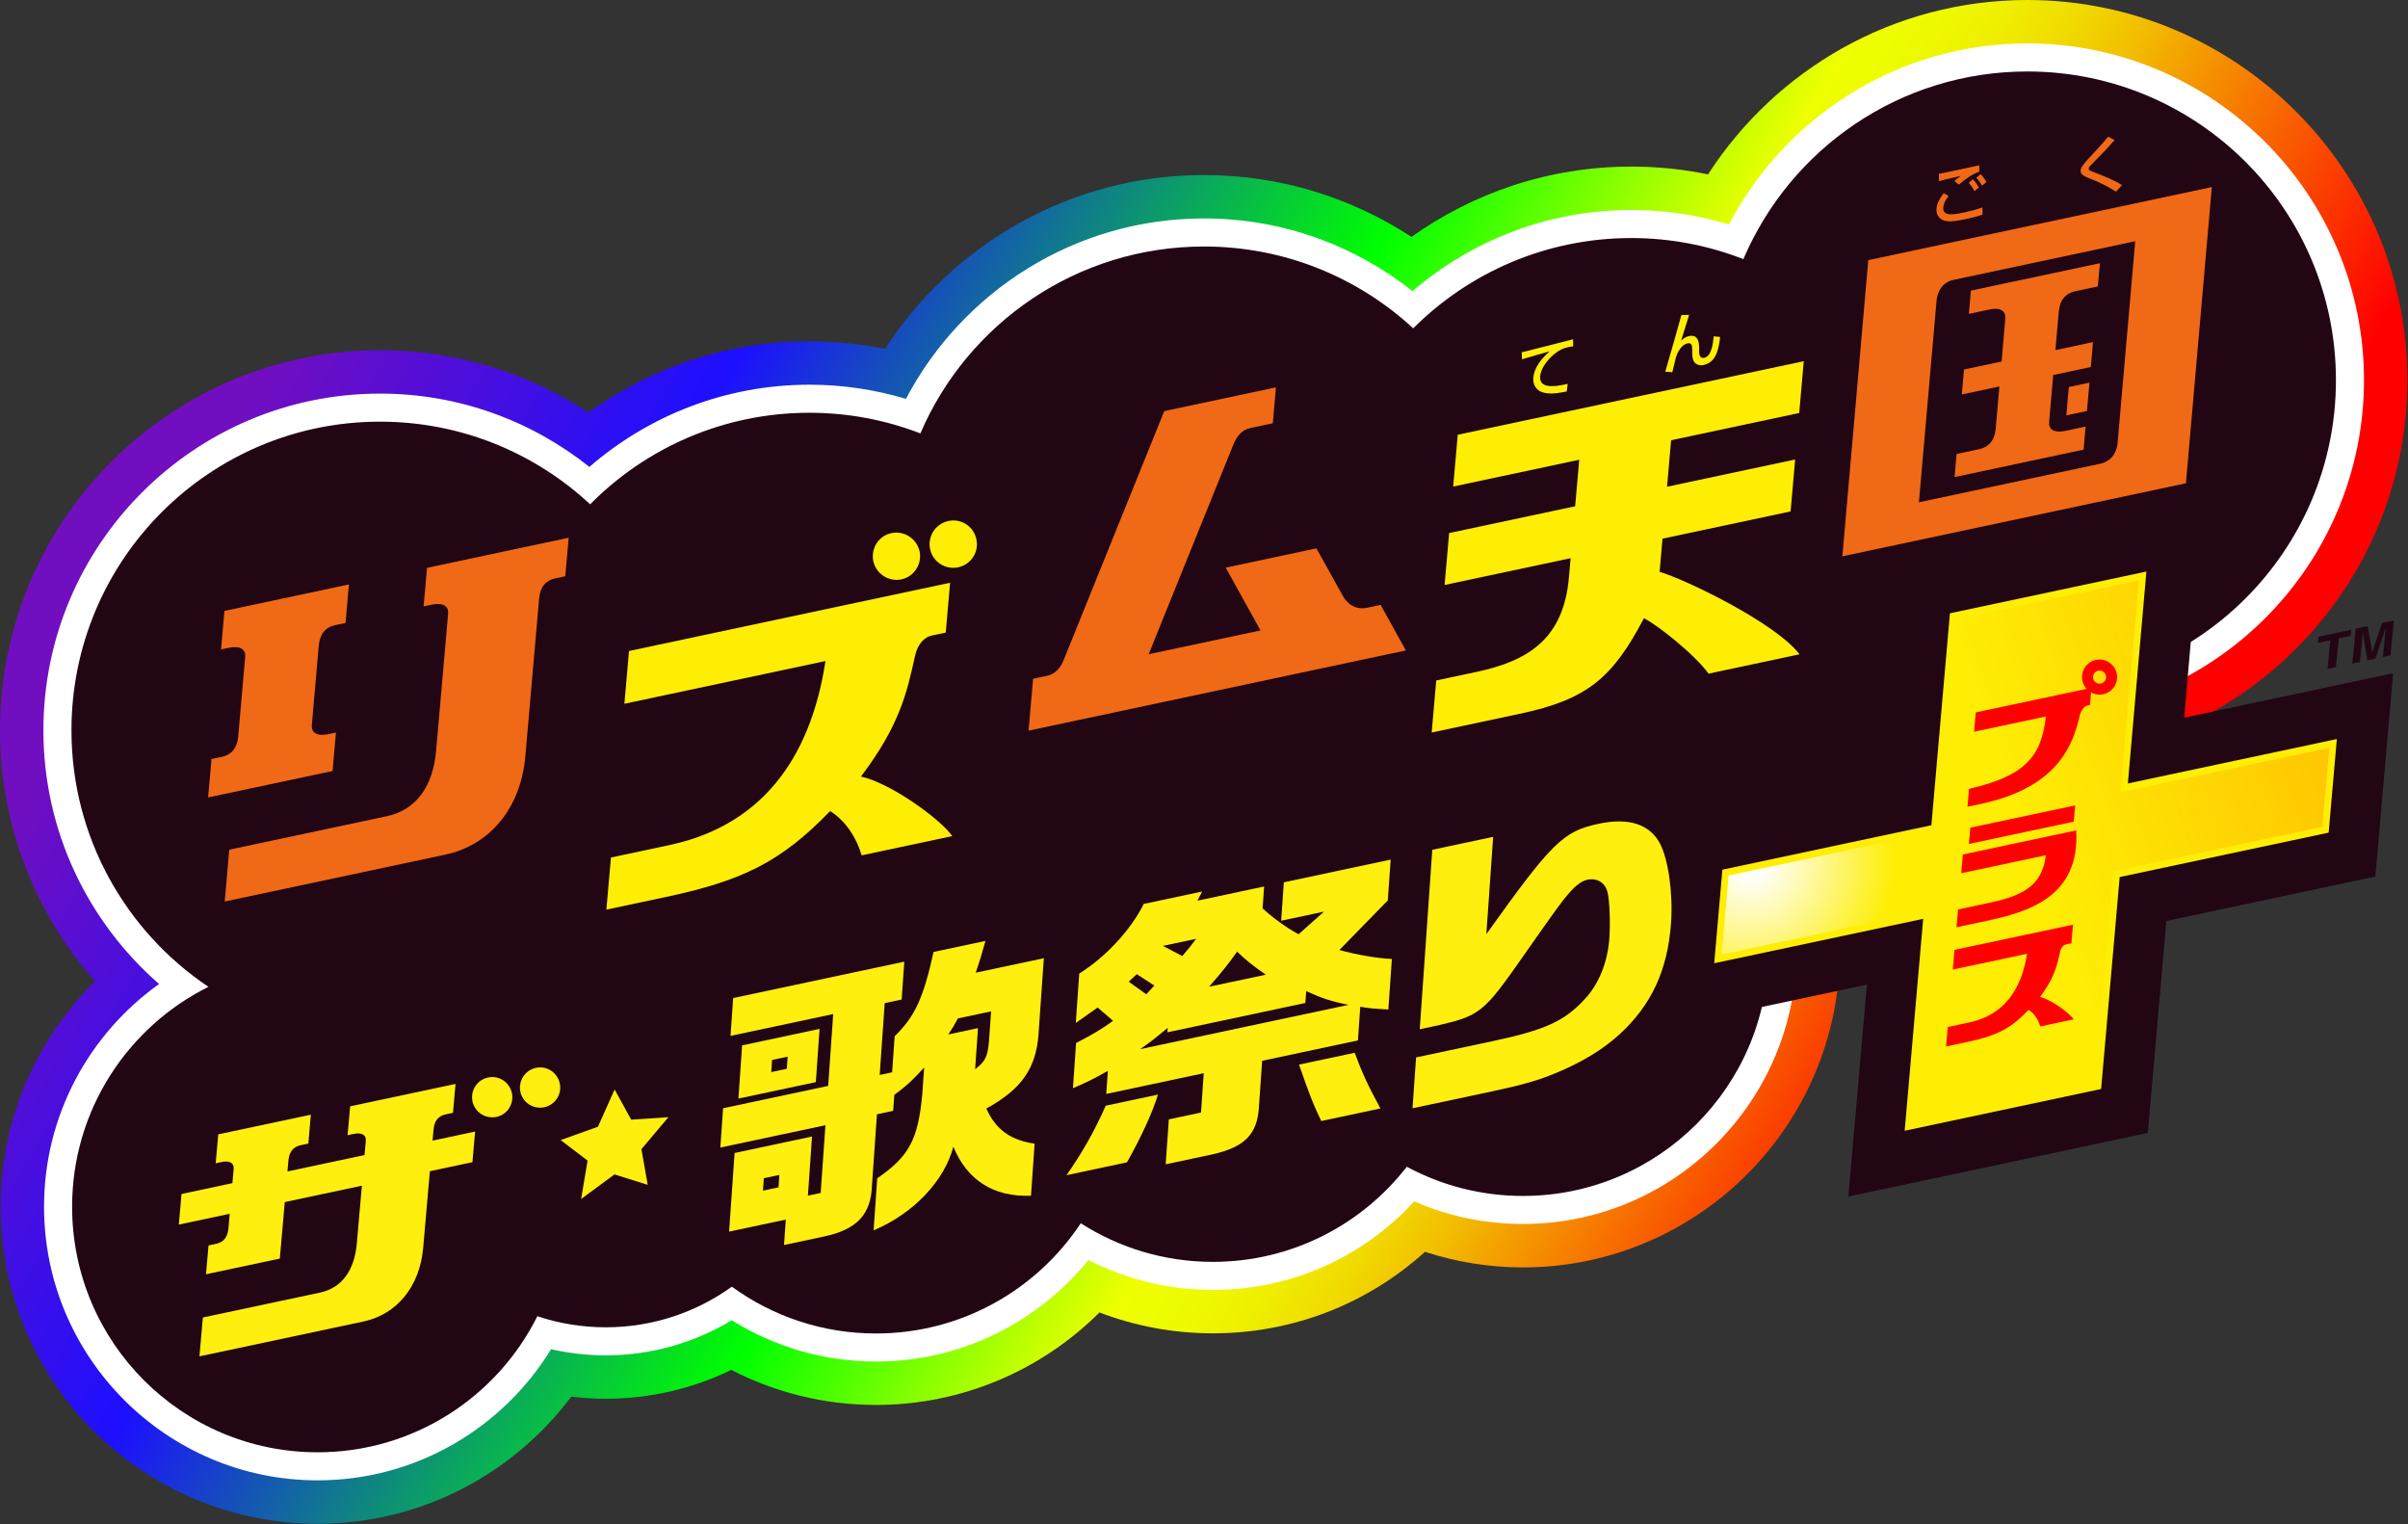 <?xml version="1.0" encoding="UTF-8" standalone="no"?>
<!-- Generator: Adobe Illustrator 25.0.0, SVG Export Plug-In . SVG Version: 6.00 Build 0)  -->

<svg
   version="1.1"
   id="Layer_1"
   x="0px"
   y="0px"
   viewBox="0 0 666.667 421.904"
   xml:space="preserve"
   sodipodi:docname="Rhythm Tengoku The Song Festival+ (リズム天国 ザ・歌祭り＋) Logo (Fever Style).svg"
   width="666.667"
   height="421.904"
   inkscape:version="1.2.2 (b0a8486541, 2022-12-01)"
   xmlns:inkscape="http://www.inkscape.org/namespaces/inkscape"
   xmlns:sodipodi="http://sodipodi.sourceforge.net/DTD/sodipodi-0.dtd"
   xmlns:xlink="http://www.w3.org/1999/xlink"
   xmlns="http://www.w3.org/2000/svg"
   xmlns:svg="http://www.w3.org/2000/svg"><rect x="0" y="0" width="666.667" height="421.904" fill="#333333" stroke="none"/><defs
   id="defs79" /><sodipodi:namedview
   id="namedview77"
   pagecolor="#505050"
   bordercolor="#eeeeee"
   borderopacity="1"
   inkscape:showpageshadow="0"
   inkscape:pageopacity="0"
   inkscape:pagecheckerboard="0"
   inkscape:deskcolor="#505050"
   showgrid="false"
   inkscape:zoom="2.8395067"
   inkscape:cx="333.33254"
   inkscape:cy="210.95213"
   inkscape:window-width="2560"
   inkscape:window-height="1400"
   inkscape:window-x="2560"
   inkscape:window-y="0"
   inkscape:window-maximized="1"
   inkscape:current-layer="Layer_1" />
<style
   type="text/css"
   id="style2">
	.st0{fill:url(#Spectrum_1_);}
	.st1{fill:#FFFFFF;}
	.st2{fill:#220614;}
	.st3{fill:#FEEE04;}
	.st4{fill:url(#SVGID_1_);}
	.st5{clip-path:url(#SVGID_3_);fill:url(#SVGID_4_);}
	.st6{fill:#FF0000;}
	.st7{fill:#FEEF0E;}
	.st8{fill:#F06917;}
</style>
<g
   id="Cloud_00000017518880614512439360000012841072752615782043_"
   transform="scale(1.333)">
	<linearGradient
   id="Spectrum_1_"
   gradientUnits="userSpaceOnUse"
   x1="411.134"
   y1="253.977"
   x2="49.333"
   y2="45.091">
		<stop
   offset="0.05"
   style="stop-color:#FF0000"
   id="stop4" />
		<stop
   offset="0.2"
   style="stop-color:#F49F00"
   id="stop6" />
		<stop
   offset="0.226"
   style="stop-color:#F2BD00"
   id="stop8" />
		<stop
   offset="0.258"
   style="stop-color:#F0DA00"
   id="stop10" />
		<stop
   offset="0.289"
   style="stop-color:#EFEE00"
   id="stop12" />
		<stop
   offset="0.32"
   style="stop-color:#EEFB00"
   id="stop14" />
		<stop
   offset="0.35"
   style="stop-color:#EEFF00"
   id="stop16" />
		<stop
   offset="0.5"
   style="stop-color:#00FF00"
   id="stop18" />
		<stop
   offset="0.75"
   style="stop-color:#1D0FFF"
   id="stop20" />
		<stop
   offset="0.95"
   style="stop-color:#710EC0"
   id="stop22" />
	</linearGradient>
	<path
   id="Spectrum"
   class="st0"
   d="m 421.064,0 c -27.788,3.1e-4 -52.25,14.447 -66.32,36.21 -5.149,-1.06 -10.478,-1.618 -15.936,-1.618 -17.005,0 -32.757,5.423 -45.657,14.605 -12.4,-8.113 -27.199,-12.849 -43.091,-12.849 -27.741,0 -52.167,14.397 -66.248,36.098 -5.075,-1.028 -10.323,-1.572 -15.696,-1.572 -17.125,0 -32.98,5.499 -45.931,14.8 C 109.754,77.497 94.896,72.722 78.936,72.722 35.411,72.722 0,108.132 0,151.658 c 0,19.967 7.467,38.213 19.735,52.13 -12.091,11.943 -19.601,28.514 -19.601,46.811 0,36.298 29.531,65.83 65.83,65.83 21.519,0 40.659,-10.38 52.678,-26.395 2.356,0.279 4.74,0.437 7.149,0.437 9.35,0 18.203,-2.16 26.094,-6 9.014,4.645 19.223,7.285 30.043,7.285 18.101,0 34.517,-7.346 46.429,-19.209 7.418,2.837 15.363,4.337 23.543,4.336 16.437,0 31.953,-5.986 44.063,-16.923 6.411,2.089 13.245,3.233 20.345,3.233 34.141,0 62.288,-26.128 65.514,-59.437 19.37,-8.05 34.082,-25.094 38.923,-45.891 0.107,4.3e-4 0.213,0.008 0.321,0.008 C 464.59,157.872 500,122.462 500,78.936 500,35.411 464.59,0 421.064,0 Z"
   style="fill:url(#Spectrum_1_)" />
	<path
   id="White"
   class="st1"
   d="M 421.064,9.014 C 394.165,9.014 370.781,24.292 359.091,46.616 352.668,44.665 345.861,43.606 338.809,43.606 c -17.337,0 -33.208,6.357 -45.44,16.844 -11.92,-9.434 -26.961,-15.088 -43.308,-15.088 -26.845,0 -50.191,15.215 -61.905,37.467 -6.352,-1.904 -13.076,-2.941 -20.039,-2.941 -17.461,0 -33.435,6.448 -45.702,17.07 -11.946,-9.516 -27.055,-15.222 -43.479,-15.222 -38.555,0 -69.922,31.367 -69.922,69.922 0,21.001 9.319,39.854 24.024,52.682 -14.445,10.312 -23.89,27.198 -23.89,46.258 0,31.328 25.488,56.816 56.816,56.816 20.499,0 38.495,-10.915 48.488,-27.236 3.679,0.835 7.474,1.278 11.338,1.278 9.571,0 18.531,-2.663 26.183,-7.282 8.703,5.423 18.966,8.567 29.954,8.567 17.796,0 33.7,-8.23 44.126,-21.078 7.906,4.048 16.708,6.205 25.846,6.205 15.176,0 29.444,-5.91 40.175,-16.641 0.568,-0.568 1.115,-1.151 1.656,-1.739 6.925,3.011 14.556,4.69 22.576,4.69 31.328,0 56.816,-25.488 56.816,-56.816 0,-0.017 -10e-4,-0.034 -10e-4,-0.051 21.637,-6.572 37.845,-25.725 40.067,-48.908 2.587,0.291 5.212,0.456 7.875,0.456 38.556,0 69.922,-31.367 69.922,-69.922 0,-38.555 -31.366,-69.922 -69.922,-69.922 z" />
	<path
   id="Black"
   class="st2"
   d="m 421.065,14.842 c -26.48,6e-5 -49.206,16.06 -58.978,38.97 -7.218,-2.816 -15.063,-4.378 -23.277,-4.378 -17.686,0 -33.698,7.164 -45.295,18.747 -11.423,-10.543 -26.683,-16.991 -43.453,-16.991 -26.418,6e-5 -49.096,15.986 -58.906,38.81 -7.152,-2.757 -14.915,-4.284 -23.039,-4.284 -17.817,0 -33.931,7.275 -45.548,19.01 C 111.126,94.083 95.796,87.563 78.936,87.563 c -35.399,0 -64.095,28.696 -64.095,64.095 0,22.205 11.295,41.769 28.449,53.271 -16.779,8.347 -28.315,25.657 -28.315,45.67 6e-5,28.16 22.829,50.989 50.989,50.989 19.989,-6e-5 37.28,-11.508 45.639,-28.254 4.462,1.482 9.229,2.297 14.188,2.297 9.782,0 18.826,-3.132 26.208,-8.433 8.406,6.107 18.743,9.718 29.928,9.718 17.774,-6e-5 33.416,-9.1 42.543,-22.889 7.922,5.067 17.328,8.016 27.429,8.016 16.386,0 30.957,-7.739 40.285,-19.751 7.182,3.864 15.395,6.061 24.122,6.061 28.16,0 50.989,-22.828 50.989,-50.989 0,-1.52 -0.079,-3.021 -0.21,-4.508 23.15,-4.82 40.544,-25.334 40.544,-49.914 0,-0.449 -0.022,-0.893 -0.034,-1.339 4.344,0.929 8.847,1.429 13.469,1.429 35.398,-6e-5 64.095,-28.696 64.095,-64.095 -7e-5,-35.398 -28.696,-64.095 -64.095,-64.095 z" />
</g>
<g
   id="_xFF0B__00000023978629862808746240000012705924551133601969_"
   transform="scale(1.333)">
	<g
   id="_xFF0B__00000173140946624033897590000005884751654392479132_">
		<polygon
   class="st2"
   points="391.437,162.254 348.031,171.48 344.338,213.697 387.743,204.471 383.893,248.48 446.089,235.26 449.94,191.251 493.344,182.025 497.038,139.808 453.633,149.033 457.483,105.024 395.287,118.244 "
   id="polygon29" />
		<polygon
   class="st3"
   points="401.135,171.371 357.731,180.597 356.03,200.033 399.435,190.807 395.585,234.817 436.39,226.143 440.241,182.133 483.646,172.907 485.346,153.471 441.941,162.697 445.791,118.688 404.986,127.361 "
   id="polygon31" />
		
			<linearGradient
   id="SVGID_1_"
   gradientUnits="userSpaceOnUse"
   x1="358.045"
   y1="199.57"
   x2="483.274"
   y2="153.99"
   gradientTransform="translate(0.029,-0.028)">
			<stop
   offset="0.5"
   style="stop-color:#FEEE04"
   id="stop33" />
			<stop
   offset="1"
   style="stop-color:#FFC602"
   id="stop35" />
		</linearGradient>
		<polygon
   class="st4"
   points="402.429,172.587 359.024,181.813 357.589,198.211 400.994,188.985 397.144,232.995 435.097,224.928 438.947,180.918 482.352,171.692 483.787,155.293 440.382,164.519 444.232,120.51 406.279,128.577 "
   id="polygon38"
   style="fill:url(#SVGID_1_)" />
		<g
   id="g53">
			<defs
   id="defs41">
				<polygon
   id="SVGID_2_"
   points="402.429,172.587 359.024,181.812 357.589,198.211 400.994,188.985 " />
			</defs>
			<clipPath
   id="SVGID_3_">
				<use
   xlink:href="#SVGID_2_"
   style="overflow:visible"
   id="use43" />
			</clipPath>
			
				<radialGradient
   id="SVGID_4_"
   cx="357.35"
   cy="164.834"
   r="33.786"
   gradientTransform="matrix(0.888,0,0,0.888,46.095,32.555)"
   gradientUnits="userSpaceOnUse">
				<stop
   offset="0.1"
   style="stop-color:#FFFFFF"
   id="stop46" />
				<stop
   offset="1"
   style="stop-color:#FEEE04"
   id="stop48" />
			</radialGradient>
			<circle
   class="st5"
   cx="364.919"
   cy="180.854"
   r="30"
   clip-path="url(#SVGID_3_)"
   id="circle51"
   style="fill:url(#SVGID_4_)" />
		</g>
	</g>
	<path
   d="m 405.583,201.344 15.411,-3.276 c -0.817,5.368 -3.363,12.42 -11.991,14.254 l -4.463,0.948 -0.353,4.041 4.561,-0.969 c 5.905,-1.255 8.831,-2.712 12.592,-6.631 0.838,0.511 1.902,1.671 2.408,3.443 l 6.945,-1.477 c -0.847,-1.27 -4.673,-4.114 -6.991,-4.641 2.935,-3.897 3.527,-6.463 4.141,-9.293 0.218,-1.024 0.752,-1.515 1.317,-1.636 l 1.052,-0.223 0.338,-3.864 -24.609,5.231 z"
   style="fill:#ff0000;fill-opacity:1;fill-rule:nonzero;stroke:none;stroke-width:1"
   id="path92"
   inkscape:label="ス_00000160911995088544112370000005242546550198220702_" />
	<path
   id="ラ_00000114056871430565657440000016529277418042836376_"
   class="st6"
   d="m 430.708,170.628 -21.781,4.63 0.295,-3.377 21.781,-4.63 z m 0.513,1.815 -23.548,5.005 -0.34,3.891 17.572,-3.735 c -0.743,6.613 -5.266,8.502 -11.814,9.894 l -6.416,1.364 -0.323,3.697 6.172,-1.312 c 8.475,-1.801 19.505,-4.863 18.697,-18.804 z" />
	<path
   id="プ_00000142854579260606841270000017491025503693266609_"
   class="st6"
   d="m 436.095,136.965 c -2.013,-0.018 -3.659,1.6 -3.677,3.613 -0.008,0.955 0.359,1.82 0.954,2.475 l -23.022,4.893 -0.351,4.013 14.922,-3.172 c -0.938,8.356 -4.332,12.349 -15.96,15.03 l -0.325,3.713 2.716,-0.577 c 15.976,-3.396 19.147,-12.124 20.57,-18.261 0.235,-1.012 0.917,-2.02 1.483,-2.14 l 0.671,-0.143 0.23,-2.625 c 0.514,0.285 1.095,0.464 1.724,0.469 2.013,0.018 3.659,-1.6 3.677,-3.613 0.018,-2.013 -1.6,-3.659 -3.613,-3.676 z m -0.044,5.004 c -0.751,-0.007 -1.354,-0.62 -1.347,-1.371 0.007,-0.751 0.62,-1.354 1.371,-1.347 0.751,0.007 1.354,0.62 1.347,1.371 -0.007,0.751 -0.62,1.354 -1.371,1.347 z" />
</g>
<g
   id="リズム天国_ザ_x30FB_歌祭り"
   transform="scale(1.333)">
	<path
   id="り"
   class="st7"
   d="m 344.756,175.132 c -2.195,-4.009 -6.484,-5.396 -12.803,-4.053 -7.324,1.557 -9.683,3.933 -23.247,22.905 l 1.412,-20.199 -12.638,2.686 -2.606,37.267 3.949,-0.839 c 8.486,-1.985 9.382,-2.66 17.321,-14.024 7.072,-10.092 8.324,-11.809 9.707,-13.373 1.463,-1.702 2.726,-2.575 3.803,-2.804 2.082,-0.443 3.707,0.603 4.208,2.553 0.45,1.659 0.613,6.402 0.386,9.656 -0.335,4.789 -2.139,9.346 -4.972,12.428 -4.292,4.723 -8.309,6.544 -19.367,8.895 l -15.797,3.358 -0.738,10.56 16.587,-3.526 c 6.175,-1.313 9.496,-2.26 13.065,-3.745 5.534,-2.265 9.895,-4.946 13.37,-8.104 6.654,-6.132 9.989,-13.373 10.676,-23.196 0.421,-6.017 -0.568,-13.125 -2.316,-16.443 z" />
	<path
   id="祭"
   class="st7"
   d="m 229.658,229.612 10.842,-2.305 c -1.017,3.422 -3.443,8.776 -6.431,14.068 l -12.566,2.671 c 3.223,-4.616 5.719,-8.957 8.154,-14.435 z m 40.138,-8.532 c 2.239,6.419 3.018,8.431 4.627,11.718 l 12.278,-2.61 c -2.693,-4.992 -3.796,-7.419 -5.345,-11.565 z m 19.289,-21.942 -0.734,10.498 c -3.099,-0.188 -4.015,-0.235 -5.831,-0.575 l -0.489,6.999 -19.89,4.228 -0.687,9.823 c -0.382,5.464 -2.969,8.071 -9.512,9.582 l -9.837,2.091 0.653,-9.332 6.678,-1.419 0.571,-8.166 -20.249,4.304 0.335,-4.789 c -3.093,1.746 -4.191,2.282 -7.254,3.599 l 0.657,-9.393 c 3.596,-1.853 5.146,-2.787 7.678,-4.596 l -3.202,-2.767 -4.539,3.203 0.717,-10.253 c 5.548,-3.478 10.753,-9.12 13.39,-14.459 l 12.135,-2.579 -0.982,1.902 13.858,-2.946 -0.318,4.543 c 2.126,1.967 5.155,4.166 7.476,5.366 l 5.28,-4.691 -8.903,1.893 0.558,-7.981 22.187,-4.716 -0.593,8.473 -10.058,10.303 c 3.47,0.956 7.802,1.729 10.905,1.856 z m -37.964,5.771 11.776,-2.503 c -3.304,-2.322 -3.903,-2.86 -5.961,-4.781 -1.963,2.776 -3.121,4.171 -5.815,7.284 z m -9.593,-8.485 4.026,2.108 c 1.463,-1.702 1.695,-1.993 2.867,-3.573 z m -7.099,7.436 3.637,2.614 1.683,-1.809 -3.654,-2.368 z m 45.642,4.814 c -3.626,-0.741 -5.424,-1.327 -8.784,-2.851 l -0.172,2.456 -28.65,6.09 0.064,-0.921 c -2.777,2.284 -3.753,3.096 -5.757,4.429 z" />
	<path
   id="歌"
   class="st7"
   d="m 154.135,217.085 -0.773,11.051 16.084,-3.419 0.773,-11.051 z m 9.28,4.862 -3.231,0.687 0.176,-2.517 3.231,-0.687 z m 52.268,-6.997 1.116,-15.963 -14.145,3.007 c 0.894,-2.67 1.072,-3.192 2.018,-6.598 l -10.771,2.289 c -2.16,9.653 -3.833,13.335 -8.086,17.505 l -0.524,7.49 -2.585,0.549 1.043,-14.919 3.519,-0.748 0.549,-7.859 -35.543,7.555 -0.549,7.859 21.326,-4.533 -1.043,14.919 -21.828,4.64 -0.571,8.166 21.828,-4.64 -0.983,14.06 -2.657,0.565 0.859,-12.279 -16.084,3.419 -1.142,16.331 11.776,-2.503 -0.369,5.28 8.257,-1.755 c 6.893,-1.465 9.798,-4.562 10.007,-10.595 l 1.035,-14.796 3.375,-0.717 0.232,-3.315 c 2.612,-1.946 3.745,-2.973 6.197,-5.672 l -0.386,5.526 c -0.872,9.439 -2.743,12.921 -9.357,17.472 l -0.756,10.806 c 8.234,-3.444 14.724,-10.266 16.565,-17.371 2.838,6.957 8.391,10.494 16.123,10.182 l 0.756,-10.806 c -5.041,-0.743 -8.07,-2.942 -10.029,-7.304 7.209,-3.951 10.266,-8.23 10.828,-15.245 z m -53.99,31.617 -3.231,0.687 0.18,-2.579 3.231,-0.687 z m 43.715,-30.34 c -0.295,3.208 -0.714,4.144 -2.882,5.814 l 0.597,-8.534 -6.175,1.313 c 0.948,-1.411 1.108,-1.687 2.001,-3.329 l 6.893,-1.465 z" />
	<polygon
   id="_x2605_"
   class="st7"
   points="124.183,233.984 116.45,236.75 122.034,241.011 120.7,248.988 127.621,243.885 134.528,246.048 133.222,238.633 138.826,231.994 131.097,232.514 127.652,226.247 " />
	<path
   id="ザ"
   class="st7"
   d="m 89.838,236.863 8.838,-1.879 -0.556,6.358 -8.838,1.879 -1.396,15.954 c -0.703,8.034 -5.523,13.813 -12.413,15.254 l -34.048,7.237 0.706,-8.07 24.348,-5.175 c 4.678,-1.001 7.158,-4.798 7.633,-10.222 l 1.048,-11.976 -16.013,3.404 -1.027,11.733 -15.334,3.259 0.524,-5.987 1.583,-0.337 c 1.703,-0.362 2.411,-1.564 2.558,-3.236 l 0.263,-3.003 -10.571,2.247 0.556,-6.358 10.571,-2.247 0.26,-2.97 c 0.098,-1.127 -0.717,-1.801 -2.559,-1.41 l -1.168,0.248 0.525,-5.998 19.235,-4.089 -0.525,5.999 -1.58,0.336 c -1.708,0.363 -2.415,1.568 -2.56,3.225 l -0.195,2.229 16.013,-3.404 0.26,-2.972 c 0.099,-1.127 -0.722,-1.798 -2.561,-1.407 l -1.221,0.26 0.525,-5.998 21.891,-4.653 -0.525,5.999 -1.498,0.318 c -1.727,0.367 -2.405,1.518 -2.553,3.215 z m 26.428,-11.849 c -0.473,-2.271 -2.662,-3.736 -4.933,-3.263 -2.271,0.473 -3.703,2.662 -3.263,4.933 0.473,2.271 2.662,3.703 4.933,3.263 2.271,-0.473 3.736,-2.662 3.263,-4.933 z m -14.879,-1.262 c -2.271,0.473 -3.703,2.662 -3.263,4.933 0.473,2.271 2.662,3.703 4.933,3.263 2.271,-0.44 3.736,-2.662 3.263,-4.933 -0.473,-2.271 -2.662,-3.736 -4.933,-3.263 z" />
	<path
   id="国"
   class="st8"
   d="m 429.683,80.37 4.282,-0.91 -0.515,5.885 -4.282,0.91 z m 3.484,8.215 -4.166,0.886 c -2.433,0.517 -3.545,-0.328 -3.411,-1.86 l 0.851,-9.732 7.807,-1.66 0.453,-5.179 -7.807,1.659 0.694,-7.927 c 0.22,-2.516 1.448,-3.871 3.447,-4.296 l 4.678,-0.994 0.422,-4.825 -26.795,5.695 -0.422,4.825 4.218,-0.897 c 2.948,-0.627 3.45,0.824 3.36,1.86 l -0.782,8.934 -7.807,1.66 -0.453,5.179 7.807,-1.659 -0.763,8.725 c -0.217,2.482 -1.463,3.884 -3.396,4.295 l -4.73,1.005 -0.419,4.793 26.795,-5.695 z m 26.216,-49.734 -5.381,61.509 -71.353,15.166 5.381,-61.509 z m -15.908,11.242 -37.711,8.016 c -2.027,0.425 -3.356,2.052 -3.553,4.318 l -3.664,41.879 37.711,-8.016 c 1.875,-0.388 3.341,-1.892 3.553,-4.318 z" />
	<path
   id="く"
   class="st8"
   d="m 434.735,35.703 c -0.366,-0.133 -0.933,-0.342 -0.933,-0.672 3.1e-4,-0.277 0.253,-0.542 0.871,-1.161 2.462,-2.487 2.739,-2.771 4.52,-4.784 l -1.349,-0.702 c -0.884,1.111 -1.224,1.486 -3.775,4.23 -1.313,1.413 -1.945,2.207 -1.945,2.853 -6.7e-4,0.844 0.908,1.205 1.929,1.607 1.903,0.743 3.719,1.636 5.42,2.725 l 1.25,-1.36 c -1.147,-0.785 -4.135,-2.075 -5.988,-2.735 z" />
	<path
   id="ご"
   class="st8"
   d="m 409.77,37.225 c 0.666,0.702 1.1,1.494 1.216,1.71 l -0.897,0.753 c -0.576,-1.042 -0.985,-1.491 -1.19,-1.728 z m 1.895,1.325 0.896,-0.753 c -0.269,-0.519 -0.691,-1.125 -1.202,-1.632 l -0.897,0.74 c 0.499,0.55 0.755,0.897 1.203,1.645 z m -3.693,5.565 c -1.922,0.409 -4.382,0.904 -4.38,-0.837 3.1e-4,-0.281 0.053,-1.27 1.13,-2.583 l -1.037,-0.583 c -0.936,1.297 -1.5,2.261 -1.501,3.492 -9.2e-4,1.058 0.677,1.932 1.561,2.185 1.088,0.318 2.177,0.207 4.7,-0.33 1.986,-0.422 2.882,-0.733 3.331,-0.895 l -0.05,-1.489 c -1.242,0.452 -2.498,0.772 -3.753,1.039 z m -2.057,-6.525 0.922,0.755 c 1.486,-1.267 2.627,-2.072 4.241,-2.709 l 10e-4,-1.312 c -0.82,0.174 -4.868,1.048 -5.777,1.241 -0.64,0.136 -2.229,0.474 -2.614,0.542 l -10e-4,1.513 c 0.82,-0.228 1.922,-0.489 4.561,-1.09 -0.834,0.606 -0.924,0.679 -1.334,1.06 z" />
	<path
   d="m 344.689,118.745 0.603,-6.885 26.606,-5.656 0.944,-10.784 -26.607,5.656 0.845,-9.656 26.607,-5.655 0.94,-10.758 -71.865,15.276 -0.942,10.757 26.174,-5.564 -0.845,9.657 -26.173,5.563 -0.944,10.784 26.174,-5.564 -0.349,3.988 c -1.117,12.77 -8.447,17.334 -19.171,19.621 l -8.389,1.783 -0.945,10.808 18.268,-3.883 c 14.03,-2.976 19.272,-7.398 25.819,-19.851 2.868,1.441 10.475,7.469 13.421,11.51 l 18.893,-4.016 c -4.974,-6.557 -23.906,-15.644 -29.064,-17.131"
   style="fill:#feee04;fill-opacity:1;fill-rule:nonzero;stroke:none;stroke-width:1"
   id="path136"
   inkscape:label="天" />
	<path
   id="ん"
   class="st3"
   d="m 355.928,69.846 c -0.272,2.98 -0.934,4.237 -1.952,4.453 -1.08,0.23 -1.078,-0.98 -1.078,-1.365 l 10e-4,-0.571 c 0.002,-0.957 -0.045,-3.006 -2.091,-2.571 -0.864,0.184 -1.36,0.661 -1.64,0.933 0.218,-0.763 1.392,-4.48 1.648,-5.332 l -1.6,0.035 c -0.563,2.006 -2.353,8.404 -3.35,11.751 l 1.46,0.128 c 0.09,-0.378 0.73,-3.051 0.756,-3.123 0.268,-0.801 0.996,-2.576 2.432,-2.881 0.953,-0.203 0.952,0.661 0.95,1.511 l -7.9e-4,0.452 c -5.5e-4,0.293 0.036,1.081 0.212,1.536 0.279,0.724 1.091,1.216 2.133,0.995 2.338,-0.497 3.104,-2.613 3.453,-5.822 z" />
	<path
   id="て"
   class="st3"
   d="m 323.209,73.225 c 0.583,-0.421 1.339,-0.893 2.453,-1.13 0.533,-0.113 0.818,-0.148 1.078,-0.178 l -0.023,-1.458 c -1.276,0.323 -6.963,1.765 -8.028,2.043 -0.854,0.221 -1.785,0.47 -2.639,0.652 l 0.047,1.466 c 1.921,-0.577 3.841,-1.14 5.774,-1.667 -2.766,2.349 -3.425,4.509 -3.428,5.843 -0.002,1.205 0.726,2.28 1.84,2.639 1.127,0.369 2.452,0.411 5.116,-0.142 l 0.201,-1.584 c -3.568,0.875 -5.735,0.636 -5.731,-1.333 0.003,-1.748 1.58,-3.858 3.341,-5.151 z" />
	<path
   id="ム_00000161625467416271802300000000863895327961210793_"
   class="st8"
   d="m 286.751,125.616 -2.841,0.604 c -1.859,0.4 -3.805,-0.313 -5.003,-2.465 l -5.496,-9.879 -18.835,4.003 7.228,13.04 -23.231,4.938 17.612,-43.592 c 0.77,-1.905 1.942,-3.039 3.44,-3.368 l 4.727,-1.005 0.652,-7.45 -23.2,4.931 -20.912,51.76 c -0.81,2.005 -2.118,2.932 -3.449,3.215 l -2.876,0.611 -0.942,10.769 78.367,-16.658 z" />
	<path
   d="m 202.786,111.99 c -0.535,-2.686 -3.184,-4.383 -5.824,-3.793 -2.69,0.585 -4.332,3.188 -3.794,5.824 0.585,2.69 3.189,4.332 5.825,3.793 2.69,-0.585 4.382,-3.184 3.793,-5.824 m -23.972,49.265 c 7.943,-10.45 9.539,-17.323 11.196,-24.902 0.588,-2.744 2.033,-4.062 3.566,-4.387 l 2.849,-0.606 0.905,-10.344 -66.69,14.176 -0.959,10.957 41.766,-8.878 c -2.202,14.374 -9.082,33.267 -32.463,38.237 l -12.096,2.571 -0.947,10.819 12.365,-2.629 c 16.003,-3.401 23.929,-7.321 34.111,-17.835 2.272,1.36 5.161,4.457 6.538,9.195 l 18.823,-4 c -2.304,-3.395 -12.683,-10.979 -18.964,-12.374 m 2.563,-44.728 c -0.538,-2.636 1.108,-5.289 3.794,-5.824 2.636,-0.539 5.235,1.154 5.824,3.793 0.539,2.636 -1.103,5.24 -3.793,5.825 -2.636,0.539 -5.235,-1.154 -5.825,-3.794"
   style="fill:#feee04;fill-opacity:1;fill-rule:nonzero;stroke:none;stroke-width:1"
   id="path152"
   inkscape:label="ズ" />
	<path
   id="リ"
   class="st8"
   d="m 69.076,160.107 -25.85,5.495 0.698,-7.983 2.127,-0.452 c 2.289,-0.487 3.24,-2.091 3.435,-4.321 l 1.439,-16.444 c 0.131,-1.502 -0.965,-2.4 -3.44,-1.874 l -1.57,0.333 0.7,-7.999 25.85,-5.495 -0.7,7.999 -2.123,0.451 c -2.295,0.488 -3.245,2.096 -3.438,4.306 l -1.439,16.444 c -0.132,1.512 0.976,2.413 3.444,1.889 l 1.565,-0.333 z m 19.611,-42.187 -0.7,7.999 1.641,-0.349 c 2.471,-0.525 3.575,0.367 3.443,1.87 L 90.585,155.852 c -0.633,7.233 -3.964,12.302 -10.25,13.646 l -32.721,6.955 -0.941,10.762 45.756,-9.726 c 9.26,-1.937 15.733,-9.653 16.671,-20.366 l 2.864,-32.737 c 0.198,-2.263 1.108,-3.799 3.429,-4.292 l 2.013,-0.428 0.7,-7.999 z" />
</g>
<path
   id="_x2122_"
   class="st2"
   d="m 662.761,171.736 -0.928,9.66 -2.1,0.456 0.775,-8.07 -2.851,8.521 -2.248,0.488 -1.25,-7.63 -0.775,8.07 -2.125,0.462 0.928,-9.662 3.32,-0.72 1.265,7.227 0.025,-0.005 2.688,-8.087 z m -21.023,6.242 3.418,-0.742 -0.764,7.948 2.327,-0.505 0.764,-7.948 3.295,-0.715 0.164,-1.708 -9.04,1.963 z"
   style="stroke-width:1.333" />
</svg>
